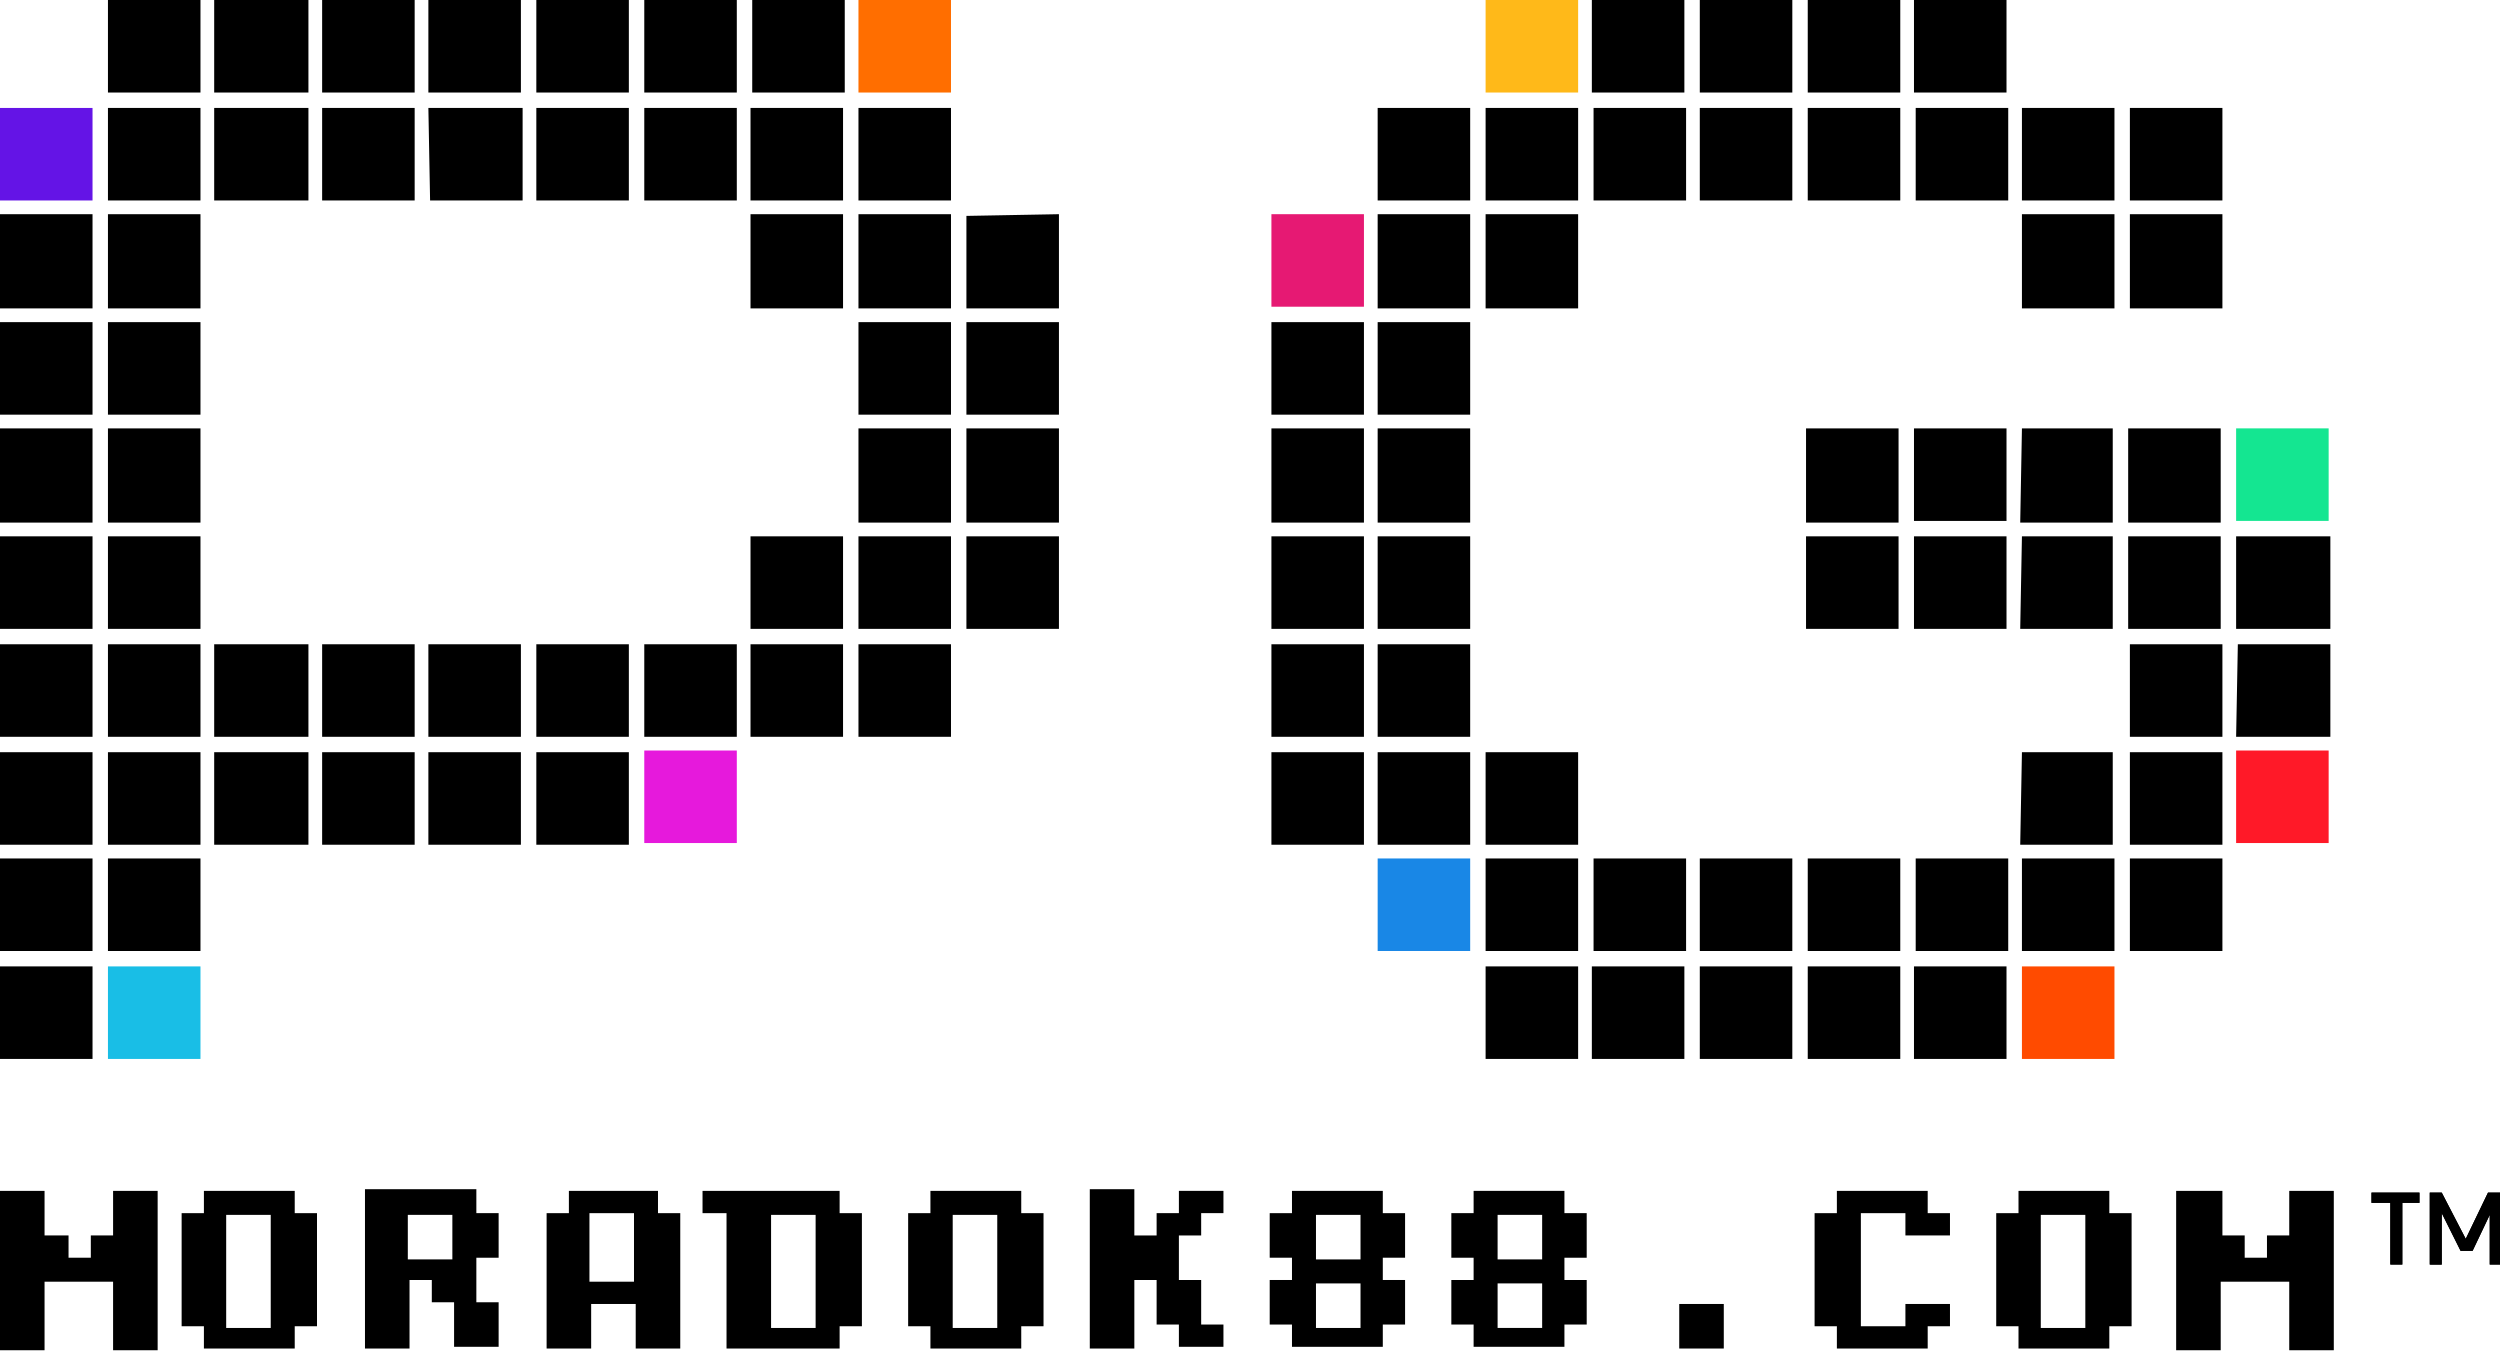 <?xml version="1.0" encoding="utf-8"?>
<!-- Generator: Adobe Illustrator 24.0.2, SVG Export Plug-In . SVG Version: 6.00 Build 0)  -->
<svg version="1.1" id="Layer_1" xmlns="http://www.w3.org/2000/svg" xmlns:xlink="http://www.w3.org/1999/xlink" x="0px" y="0px"
	 viewBox="0 0 145.9 79.5" style="enable-background:new 0 0 145.9 79.5;" xml:space="preserve">
<style type="text/css">
	.st0{fill:#FF6E00;}
	.st1{fill:#6414E6;}
	.st2{fill:#19BEE6;}
	.st3{fill:#E619DC;}
	.st4{fill-rule:evenodd;clip-rule:evenodd;}
	.st5{fill:#E61973;}
	.st6{fill:#FFB919;}
	.st7{fill:#1987E6;}
	.st8{fill:#FF4B00;}
	.st9{fill:#14E691;}
	.st10{fill:#FF1928;}
</style>
<title>pg b</title>
<g id="Layer_2_1_">
	<g id="Layer_1-2">
		<rect x="50.1" y="0" class="st0" width="5.4" height="5.4"/>
		<rect y="6.3" class="st1" width="5.4" height="5.4"/>
		<rect x="6.3" y="56.4" class="st2" width="5.4" height="5.4"/>
		<rect x="37.6" y="43.8" class="st3" width="5.4" height="5.4"/>
		<path class="st4" d="M18,0h-5.5v5.4H18V0z M11.7,0H6.3v5.4h5.4L11.7,0z M18.8,5.4h5.4V0h-5.4L18.8,5.4z M30.5,0H25v5.4h5.4V0z
			 M36.7,0h-5.4v5.4h5.4V0z M49.3,0h-5.4v5.4h5.4V0z M6.3,11.7h5.4V6.3H6.3L6.3,11.7z M0,18h5.4v-5.5H0V18z M6.3,18h5.4v-5.5H6.3V18
			z M0,24.2h5.4v-5.4H0V24.2z M6.3,24.2h5.4v-5.4H6.3V24.2z M0,30.5h5.4V25H0V30.5z M6.3,30.5h5.4V25H6.3V30.5z M0,36.7h5.4v-5.4H0
			V36.7z M6.3,36.7h5.4v-5.4H6.3V36.7z M0,43h5.4v-5.4H0V43z M6.3,43h5.4v-5.4H6.3V43z M0,49.3h5.4v-5.4H0V49.3z M6.3,49.3h5.4v-5.4
			H6.3V49.3z M12.5,43H18v-5.4h-5.5V43z M12.5,49.3H18v-5.4h-5.5V49.3z M18.8,43h5.4v-5.4h-5.4V43z M18.8,49.3h5.4v-5.4h-5.4V49.3z
			 M25,43h5.4v-5.4H25V43z M25,49.3h5.4v-5.4H25V49.3z M31.3,43h5.4v-5.4h-5.4V43z M31.3,49.3h5.4v-5.4h-5.4V49.3z M43.8,43h5.4
			v-5.4h-5.4V43z M0,55.5h5.4v-5.4H0V55.5z M0,61.8h5.4v-5.4H0V61.8z M6.3,55.5h5.4v-5.4H6.3V55.5z M12.5,11.7H18V6.3h-5.5
			L12.5,11.7z M18.8,11.7h5.4V6.3h-5.4V11.7z M25.1,11.7h5.4V6.3H25L25.1,11.7z M31.3,11.7h5.4V6.3h-5.4L31.3,11.7z M37.6,5.4H43V0
			h-5.4V5.4z M37.6,43H43v-5.4h-5.4V43z M37.6,11.7H43V6.3h-5.4V11.7z M43.8,11.7h5.4V6.3h-5.4L43.8,11.7z M50.1,11.7h5.4V6.3h-5.4
			L50.1,11.7z M43.8,18h5.4v-5.5h-5.4V18z M50.1,18h5.4v-5.5h-5.4V18z M56.4,12.6V18h5.4v-5.5L56.4,12.6z M50.1,24.2h5.4v-5.4h-5.4
			V24.2z M56.4,24.2h5.4v-5.4h-5.4V24.2z M50.1,30.5h5.4V25h-5.4V30.5z M56.4,30.5h5.4V25h-5.4V30.5z M50.1,36.7h5.4v-5.4h-5.4V36.7
			z M50.1,43h5.4v-5.4h-5.4V43z M43.8,36.7h5.4v-5.4h-5.4L43.8,36.7z M56.4,36.7h5.4v-5.4h-5.4L56.4,36.7z"/>
		<path class="st4" d="M74.2,24.2h5.4v-5.4h-5.4V24.2z M74.2,30.5h5.4V25h-5.4V30.5z M74.2,36.7h5.4v-5.4h-5.4V36.7z M74.2,43h5.4
			v-5.4h-5.4V43z M74.2,49.3h5.4v-5.4h-5.4V49.3z M80.4,18h5.4v-5.5h-5.4V18z M80.4,11.7h5.4V6.3h-5.4V11.7z M86.7,18h5.4v-5.5h-5.4
			V18z M86.7,11.7h5.4V6.3h-5.4V11.7z M98.4,6.3h-5.4v5.4h5.4V6.3z M92.9,5.4h5.4V0h-5.4V5.4z M99.2,11.7h5.4V6.3h-5.4V11.7z
			 M99.2,5.4h5.4V0h-5.4V5.4z M105.5,11.7h5.4V6.3h-5.4V11.7z M110.9,0h-5.4v5.4h5.4V0z M117.2,6.3h-5.4v5.4h5.4V6.3z M111.7,5.4
			h5.4V0h-5.4V5.4z M80.4,24.2h5.4v-5.4h-5.4V24.2z M80.4,30.5h5.4V25h-5.4V30.5z M80.4,36.7h5.4v-5.4h-5.4V36.7z M105.4,30.5h5.4
			V25h-5.4V30.5z M105.4,36.7h5.4v-5.4h-5.4V36.7z M117.1,25h-5.4v5.4h5.4V25z M117.1,31.3h-5.4v5.4h5.4V31.3z M117.9,30.5h5.4V25
			H118L117.9,30.5z M117.9,36.7h5.4v-5.4H118L117.9,36.7z M117.9,49.3h5.4v-5.4H118L117.9,49.3z M124.2,30.5h5.4V25h-5.4V30.5z
			 M124.2,36.7h5.4v-5.4h-5.4V36.7z M118,11.7h5.4V6.3H118V11.7z M118,18h5.4v-5.5H118V18z M124.3,11.7h5.4V6.3h-5.4V11.7z
			 M124.3,18h5.4v-5.5h-5.4V18z M80.4,43h5.4v-5.4h-5.4V43z M80.4,49.3h5.4v-5.4h-5.4V49.3z M86.7,49.3h5.4v-5.4h-5.4V49.3z
			 M86.7,55.5h5.4v-5.4h-5.4V55.5z M86.7,61.8h5.4v-5.4h-5.4V61.8z M98.4,50.1h-5.4v5.4h5.4V50.1z M92.9,61.8h5.4v-5.4h-5.4V61.8z
			 M99.2,55.5h5.4v-5.4h-5.4V55.5z M99.2,61.8h5.4v-5.4h-5.4V61.8z M105.5,55.5h5.4v-5.4h-5.4V55.5z M105.5,61.8h5.4v-5.4h-5.4V61.8
			z M117.2,50.1h-5.4v5.4h5.4V50.1z M111.7,61.8h5.4v-5.4h-5.4V61.8z M118,55.5h5.4v-5.4H118V55.5z M124.3,55.5h5.4v-5.4h-5.4V55.5z
			 M124.3,43h5.4v-5.4h-5.4V43z M124.3,49.3h5.4v-5.4h-5.4V49.3z M130.5,31.3v5.4h5.5v-5.4L130.5,31.3z M130.5,43h5.5v-5.4h-5.4
			L130.5,43z"/>
		<rect x="74.2" y="12.5" class="st5" width="5.4" height="5.4"/>
		<rect x="86.7" y="0" class="st6" width="5.4" height="5.4"/>
		<rect x="80.4" y="50.1" class="st7" width="5.4" height="5.4"/>
		<rect x="118" y="56.4" class="st8" width="5.4" height="5.4"/>
		<rect x="130.5" y="25" class="st9" width="5.4" height="5.4"/>
		<rect x="130.5" y="43.8" class="st10" width="5.4" height="5.4"/>
		<path d="M139.5,73.8v-3.6h-1.1v-0.6h2.8v0.6h-1v3.6H139.5z M141.8,73.8v-4.2h0.7l1.4,2.7l1.3-2.7h0.7v4.2h-0.6v-2.9l-1,2.1h-0.7
			l-1.1-2.2v3L141.8,73.8z"/>
		<path d="M139.5,73.8v-3.6h-1.1v-0.6h2.8v0.6h-1v3.6H139.5z M141.8,73.8v-4.2h0.7l1.4,2.7l1.3-2.7h0.7v4.2h-0.6v-2.9l-1,2.1h-0.7
			l-1.1-2.2v3L141.8,73.8z"/>
		<g>
			<path d="M2.6,69.5v2.6H4v1.3h1.3v-1.3h1.3v-2.6h2.6v9.3H6.6v-4h-4v4H0v-9.3H2.6z"/>
			<path d="M17.2,69.5v1.3h1.3v6.6h-1.3v1.3h-5.3v-1.3h-1.3v-6.6h1.3v-1.3H17.2z M13.2,77.5h2.6v-6.6h-2.6V77.5z"/>
			<path d="M27.8,69.5v1.3h1.3v2.6h-1.3v2.6h1.3v2.6h-2.6v-2.6h-1.3v-1.3h-1.3v4h-2.6v-9.3H27.8z M23.8,73.5h2.6v-2.6h-2.6V73.5z"/>
			<path d="M38.4,69.5v1.3h1.3v7.9h-2.6v-2.6h-2.6v2.6h-2.6v-7.9h1.3v-1.3H38.4z M34.4,74.8h2.6v-4h-2.6V74.8z"/>
			<path d="M49,69.5v1.3h1.3v6.6H49v1.3h-6.6v-7.9H41v-1.3H49z M45,77.5h2.6v-6.6H45V77.5z"/>
			<path d="M59.6,69.5v1.3h1.3v6.6h-1.3v1.3h-5.3v-1.3h-1.3v-6.6h1.3v-1.3H59.6z M55.6,77.5h2.6v-6.6h-2.6V77.5z"/>
			<path d="M66.2,69.5v2.6h1.3v-1.3h1.3v-1.3h2.6v1.3h-1.3v1.3h-1.3v2.6h1.3v2.6h1.3v1.3h-2.6v-1.3h-1.3v-2.6h-1.3v4h-2.6v-9.3H66.2
				z"/>
			<path d="M80.7,69.5v1.3h1.3v2.6h-1.3v1.3h1.3v2.6h-1.3v1.3h-5.3v-1.3h-1.3v-2.6h1.3v-1.3h-1.3v-2.6h1.3v-1.3H80.7z M76.8,73.5
				h2.6v-2.6h-2.6V73.5z M76.8,77.5h2.6v-2.6h-2.6V77.5z"/>
			<path d="M91.3,69.5v1.3h1.3v2.6h-1.3v1.3h1.3v2.6h-1.3v1.3H86v-1.3h-1.3v-2.6H86v-1.3h-1.3v-2.6H86v-1.3H91.3z M87.4,73.5H90
				v-2.6h-2.6V73.5z M87.4,77.5H90v-2.6h-2.6V77.5z"/>
			<path d="M100.6,76.1v2.6h-2.6v-2.6H100.6z"/>
			<path d="M112.5,69.5v1.3h1.3v1.3h-2.6v-1.3h-2.6v6.6h2.6v-1.3h2.6v1.3h-1.3v1.3h-5.3v-1.3h-1.3v-6.6h1.3v-1.3H112.5z"/>
			<path d="M123.1,69.5v1.3h1.3v6.6h-1.3v1.3h-5.3v-1.3h-1.3v-6.6h1.3v-1.3H123.1z M119.1,77.5h2.6v-6.6h-2.6V77.5z"/>
			<path d="M129.7,69.5v2.6h1.3v1.3h1.3v-1.3h1.3v-2.6h2.6v9.3h-2.6v-4h-4v4h-2.6v-9.3H129.7z"/>
		</g>
	</g>
</g>
</svg>
